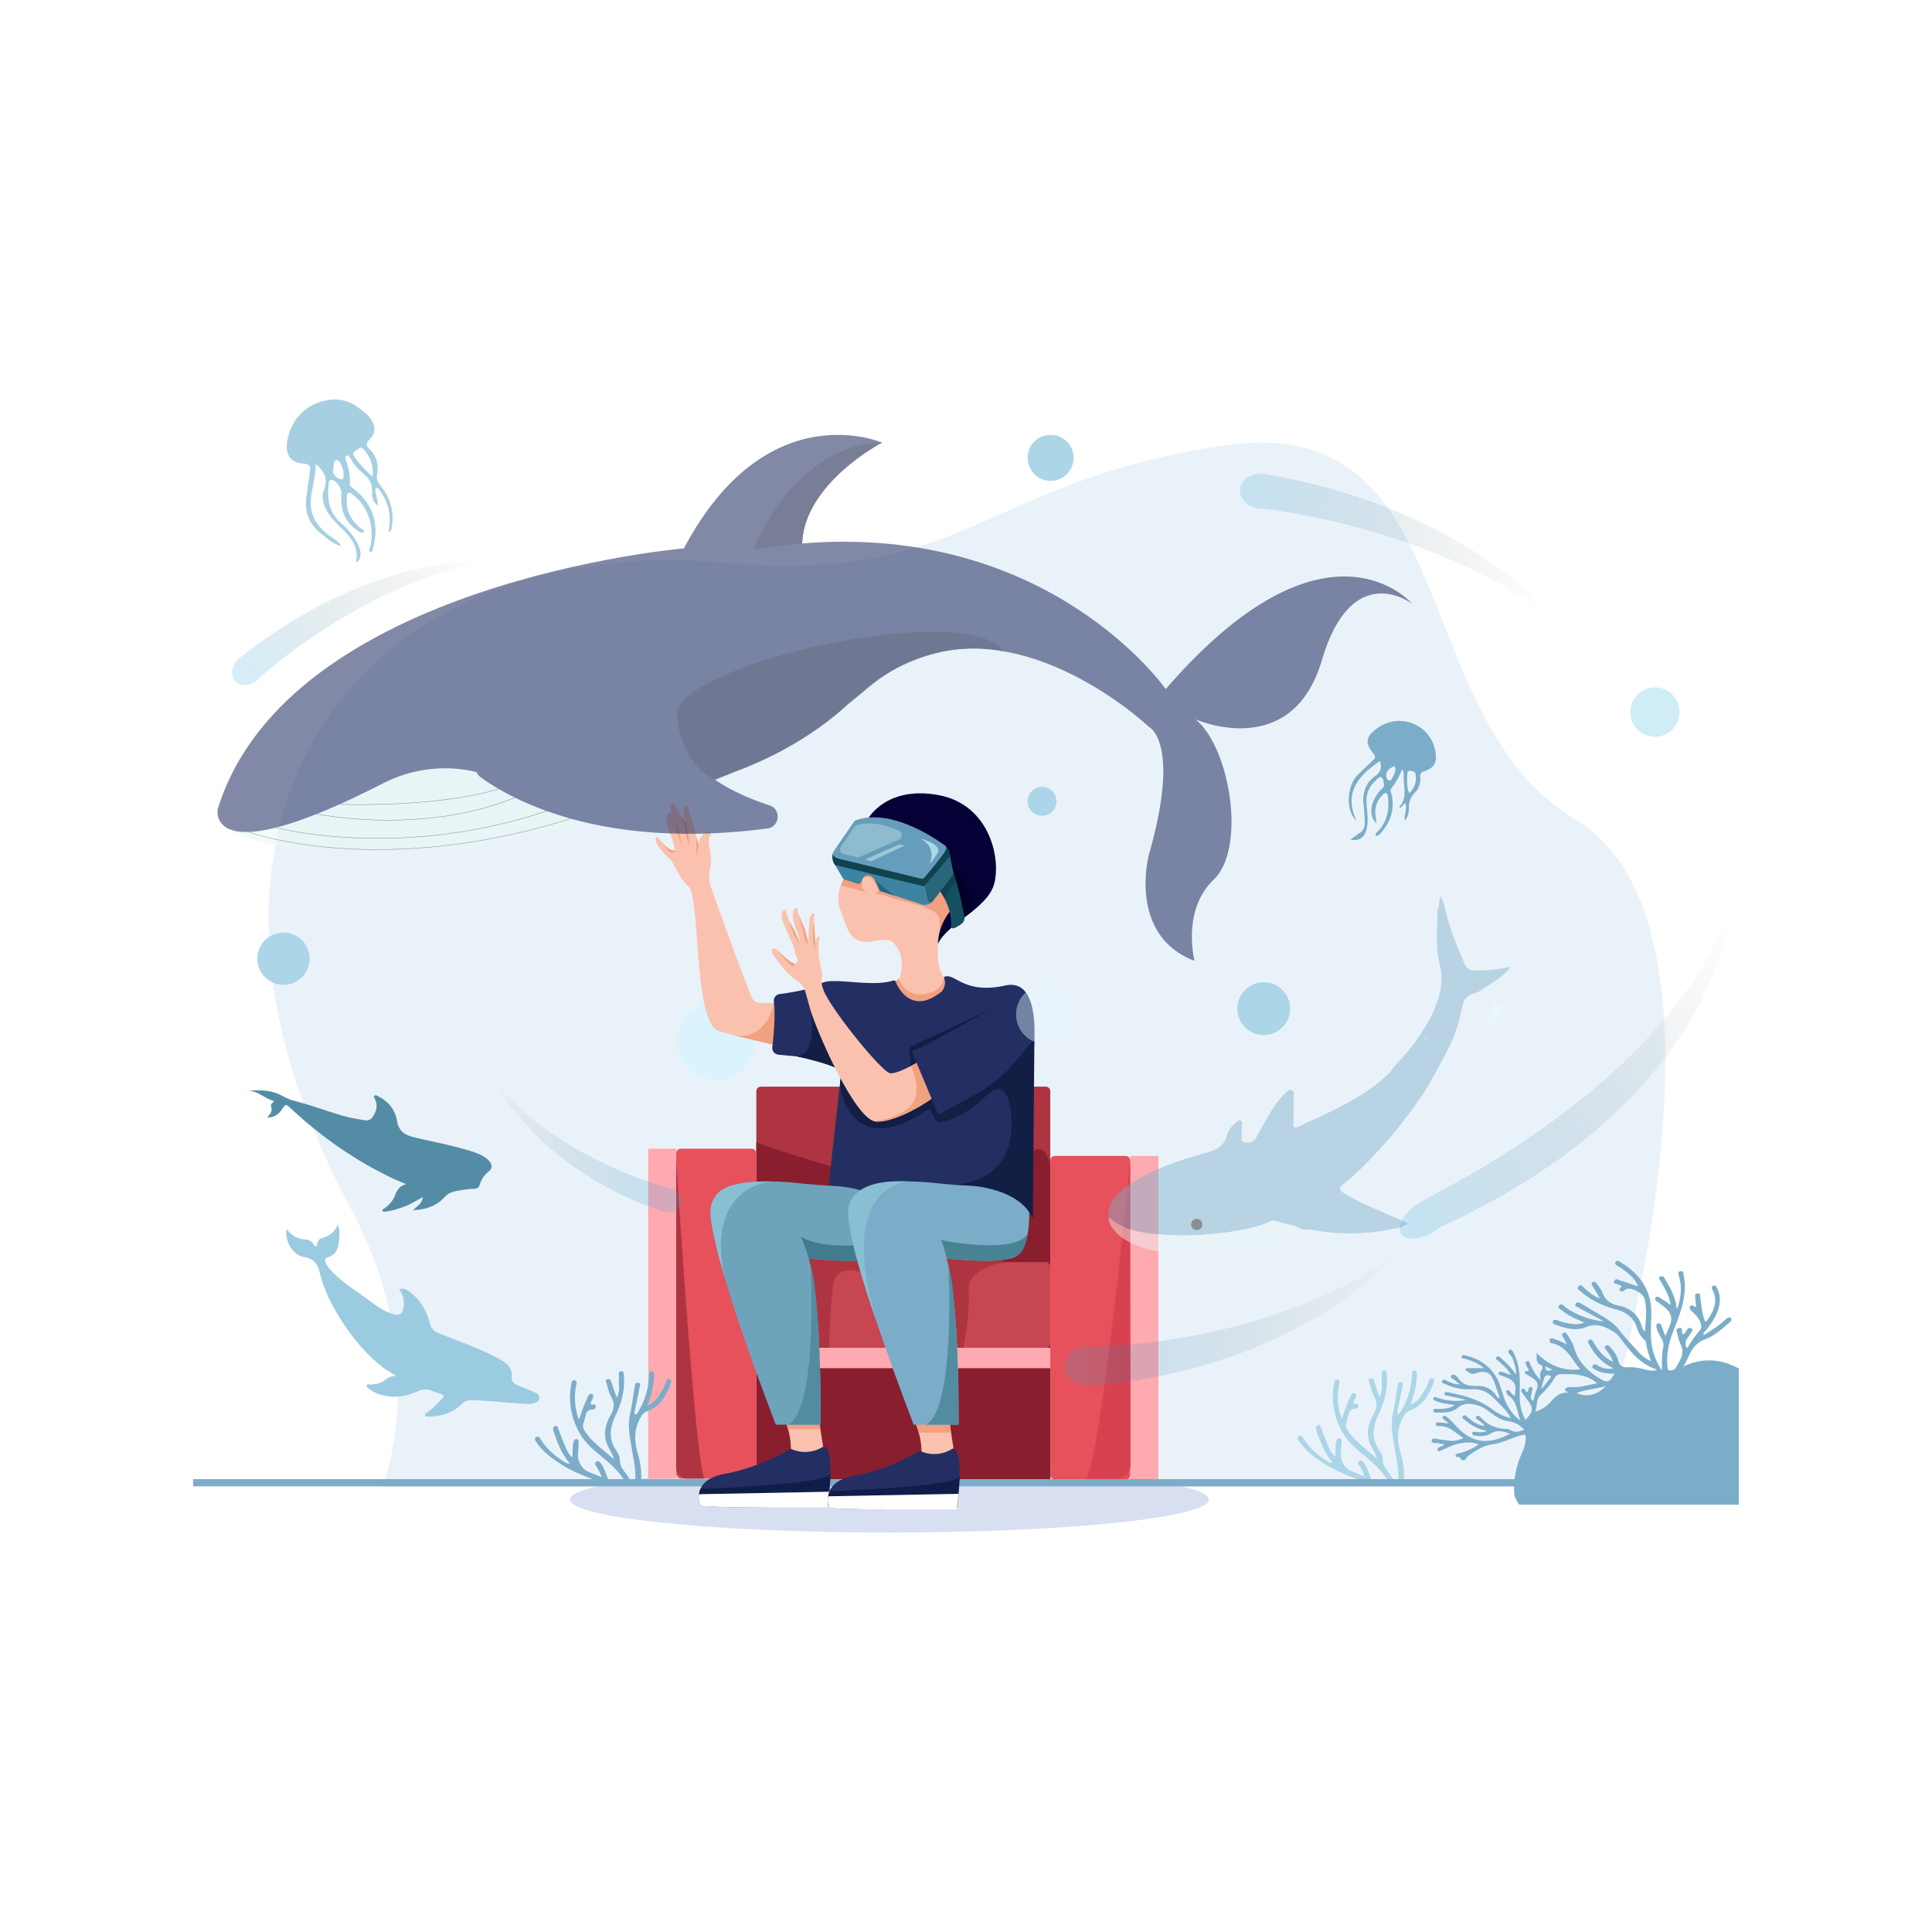 <svg xmlns="http://www.w3.org/2000/svg" xmlns:xlink="http://www.w3.org/1999/xlink" viewBox="0 0 5000 5000"><defs><style>.cls-1{fill:#fff;}.cls-2{fill:#eaf2f9;}.cls-3{fill:#dbf3fc;}.cls-4{fill:#c6d2eb;opacity:0.71;}.cls-5{fill:#ad3440;}.cls-6{fill:#891f2e;}.cls-7{fill:#fac2ae;}.cls-8{fill:#f1a080;}.cls-9{fill:#e8f7f7;}.cls-10{fill:#050035;}.cls-11{fill:#020026;}.cls-12{fill:#3d84a3;}.cls-13{fill:#669dbc;}.cls-14{fill:#155060;}.cls-15{fill:#0e434f;}.cls-16{fill:#28667c;}.cls-17{fill:#232f63;}.cls-18{fill:#131e44;}.cls-19{fill:#9bcbe0;}.cls-20{fill:#558ca5;}.cls-21{fill:#a6cfe2;}.cls-22{fill:#7badc9;}.cls-23{fill:#e6515b;}.cls-24{fill:#c64652;}.cls-25{fill:#ffa9b1;}.cls-26{fill:#acd6e8;}.cls-27{fill:#6da4bc;}.cls-28{fill:#427b8e;}.cls-29{fill:#111d49;}.cls-30{fill:#478393;}.cls-31{fill:#88bfd3;}.cls-32{fill:#528ca0;}.cls-33{fill:#d84150;}.cls-34{fill:#8ebbce;}.cls-35{fill:#acd9e8;}.cls-36{fill:#9cc9d8;}.cls-37{fill:#25687f;}.cls-38{opacity:0.57;}.cls-39{fill:none;stroke:#303030;stroke-miterlimit:10;}.cls-40{fill:#111c44;}.cls-41{fill:url(#linear-gradient);}.cls-42{fill:url(#linear-gradient-2);}.cls-43{fill:url(#linear-gradient-3);}.cls-44{fill:url(#linear-gradient-4);}.cls-45{fill:url(#linear-gradient-5);}.cls-46{fill:#d0edf7;}.cls-47{fill:#e3f8ff;opacity:0.42;}.cls-48{opacity:0.45;}.cls-49{fill:#171717;}</style><linearGradient id="linear-gradient" x1="2755.95" y1="3416.16" x2="3614.81" y2="3416.16" gradientUnits="userSpaceOnUse"><stop offset="0" stop-color="#27aae1" stop-opacity="0.2"/><stop offset="1" stop-opacity="0"/></linearGradient><linearGradient id="linear-gradient-2" x1="2753.53" y1="6988.79" x2="3612.39" y2="6988.79" gradientTransform="matrix(0.99, 0.1, 0.09, -0.89, -194.75, 7307.45)" xlink:href="#linear-gradient"/><linearGradient id="linear-gradient-3" x1="4105.88" y1="10791.99" x2="4796.71" y2="10791.99" gradientTransform="matrix(0.74, -0.67, -0.6, -0.66, 4128.61, 11738.66)" xlink:href="#linear-gradient"/><linearGradient id="linear-gradient-4" x1="12483.92" y1="4342.96" x2="13021.29" y2="4342.96" gradientTransform="matrix(-0.97, -0.25, -0.25, 0.97, 14948.76, 1891.38)" xlink:href="#linear-gradient"/><linearGradient id="linear-gradient-5" x1="5479.49" y1="914.96" x2="6645.01" y2="914.96" gradientTransform="translate(-1520.08 5325.28) rotate(-32.87)" xlink:href="#linear-gradient"/></defs><title>Asset 1</title><g id="Layer_2" data-name="Layer 2"><g id="Layer_1-2" data-name="Layer 1"><rect class="cls-1" width="5000" height="5000"/><path class="cls-2" d="M991.11,3847.49H4116.83s459-1427.46-39.24-1726.57c-445.43-267.39-282.33-1059.64-909-968.08s-665,359.5-1295.33,303.58C936.2,1373.28,360.31,2109.59,907.44,3126.85,1045.65,3383.83,1056.53,3644.43,991.11,3847.49Z"/><circle class="cls-3" cx="1853.68" cy="2693.04" r="101.75"/><ellipse class="cls-4" cx="2301.92" cy="3880.89" rx="826.75" ry="85.2"/><path class="cls-5" d="M1969.33,2812.21h736.79a12,12,0,0,1,12,12V3828a0,0,0,0,1,0,0H1969.33a12,12,0,0,1-12-12V2824.21A12,12,0,0,1,1969.33,2812.21Z"/><path class="cls-6" d="M2718.12,3828V3018.63s-16.07-113.42-92.25,20.95-668.54-83.29-668.54-83.29v877.9Z"/><path class="cls-7" d="M2027.12,3667s29,48.37,16.58,120.24,87.07-40.08,87.07-40.08l-20-126.45Z"/><polygon class="cls-8" points="2032.47 3675.1 2039.64 3698.57 2123.07 3698.57 2120.06 3668.88 2032.47 3675.1"/><path class="cls-7" d="M2365.35,3676.23s29,48.37,16.58,120.23,87.07-40.08,87.07-40.08l-20-126.45Z"/><polygon class="cls-8" points="2370.7 3684.34 2377.87 3707.81 2461.3 3707.81 2458.29 3678.13 2370.7 3684.34"/><path class="cls-7" d="M2046.54,2595.16s-44.66.7-80.06.28a23,23,0,0,1-21.12-14.46c-11.59-28.8-41.78-106.46-102.47-277.41,0,0-13-24.53-4.63-57.86s-13-73.59.92-83.77c0,0,.93-17.13-16.66-4.63s-13.88,32-13.88,32l-13-51.89s-13.27-39.34-14.2-46.75-22.83-10.18-7.09,38c0,0-19.44-28.69-28.7-45.66s-15.12,11.72-5.86,28.38c0,0-8-19.13-15.43,2.47,0,0-.31,18.83,7.71,37.34s15.12,48.14,15.12,48.14-8.33,13.26-40.73-27.78c0,0-9-11.72-9.87,0s17.89,35.18,35.17,50,18.52,43.51,50,72.51,12,353.93,78.68,374.29,215.69,52.76,215.69,52.76Z"/><path class="cls-8" d="M2003.13,2595.55s-17.47,95.74-99.07,84.89l127.2,30.19Z"/><path class="cls-8" d="M1764.36,2190.48s-7.25-45.67-12.35-52.3-12.18-26.85-12.18-26.85Z"/><path class="cls-8" d="M1774.39,2128.61s10.95,42.59,8.63,58.17c0,0-11.26-36.72-11.1-45.21s-10-31.93-10-31.93Z"/><path class="cls-8" d="M1715.16,2181.86s24.2,42.1,32.07,17.42C1747.23,2199.28,1737.7,2208.72,1715.16,2181.86Z"/><path class="cls-8" d="M1808.39,2188.32s-6,21.52-6.47,32.86l1.21-53.93Z"/><path class="cls-9" d="M3889.89,2608.58c-10.68,19.12-23.61,36.2-42.86,47.6,2.32-11.8,3.88-23.81,7.1-35.35C3863.34,2587.87,3863.6,2588,3889.89,2608.58Z"/><path class="cls-7" d="M2188.12,2244.21v21.42s-30.4,46.3-13.82,87.76,22.8,96,85.69,82.22c0,0,38.69-8.75,49.75,2.19s33.17,35.82,20,89c0,0-9,25.56-62.88,22.8s170,78.08,170,78.08l41.46-71.86L2459,2542.72s-39.38-9-31.09-106.76c0,0-1.38-18.31,41.46-46.64s-2.76-208.69-2.76-208.69Z"/><path class="cls-8" d="M2397.32,2253.71l-173.61-43.19-41,64.76-6.57,15.29a163,163,0,0,0,27.85,7.84h0l42.45,11.87c-14.05-4.14-16.65-16.41-16.65-16.41h0a9.86,9.86,0,0,0,1.35-3.54c1-5.65-2.29-24.6,18.13-19.87,10.27,2.38,18.89,21.35,22.87,31.62,0,0,2.6,9-7,10l20.53,3.8h0c38.37,17.72,142.55,28.57,145.31,62.54,1.92,23.71.75,35.34-.43,40.77,5.69-16.7,27.05-76,42.41-73.42C2490.85,2348.84,2397.32,2253.71,2397.32,2253.71Z"/><path class="cls-8" d="M2430.58,2419.2c-.92,2.72-1.45,4.35-1.45,4.35S2429.86,2422.56,2430.58,2419.2Z"/><path class="cls-8" d="M2325.71,2533.05s22.38,65.12,96,30.4a55,55,0,0,0,21.77-31.61c5.18-21.25,24.53,47.68,24.53,47.68l-95.53,25.39s-72-32.13-72.56-35.76,17.66-29.25,17.66-29.25Z"/><path class="cls-10" d="M2246.46,2118.79s46.87-86,182.13-61.15S2591.67,2227.1,2572,2290.33s-120.2,99.12-144.57,152.44c0,0-2.09-45.16,35.22-89.73s-87.06-185.53-87.06-185.53Z"/><path class="cls-11" d="M2461.93,2231.31s47.12,65.59,55.61,126.31l-39.2,28.24-44.91-144.42Z"/><path class="cls-12" d="M2384.24,2274.09l-217.53-52.89a8,8,0,0,0-8.81,11.87l23.28,39.59a8,8,0,0,0,4.43,3.56c5.29,1.71,17.47,5.66,33.52,10.84a8,8,0,0,0,10.39-6.17c1.3-6.94,5.33-13.95,15.95-15.43,14.55-2,24.66,20.43,29.93,36.29a8,8,0,0,0,5.15,5.13c40.81,13.13,84,26.95,106.87,34.06a10.2,10.2,0,0,0,13-11.87c-3.38-15.92-8.23-38.88-10.22-48.76A8,8,0,0,0,2384.24,2274.09Z"/><path class="cls-13" d="M2210,2126.74l-53,77.3a10.61,10.61,0,0,0,6.25,16.31l219.5,53.37a10.6,10.6,0,0,0,10.71-3.58l54.42-66.45a10.6,10.6,0,0,0-1.94-15.29c-31.86-23.21-142.73-96.68-230.78-65.65A10.53,10.53,0,0,0,2210,2126.74Z"/><path class="cls-14" d="M2424.44,2294s38.89,45.42,37.07,100.79c0,0-5.07,19.52,27.12-3.91a18,18,0,0,0,7.1-17.85c-6-31.78-23.26-128.58-45.47-130.86C2423.31,2239.37,2424.44,2294,2424.44,2294Z"/><path class="cls-15" d="M2473.61,2278.43s-29,47-29.05,46.93-18.39-31.06-18.39-31.06l40.17-40.47Z"/><path class="cls-16" d="M2413.75,2333l52.21-68.22a7.36,7.36,0,0,0,1.38-5.89l-9.48-48.41a7.37,7.37,0,0,0-12.93-3.25l-53.49,65.31a7.34,7.34,0,0,0-1.51,6.18l10.76,51.31A7.37,7.37,0,0,0,2413.75,2333Z"/><path class="cls-17" d="M2317.55,2539.9s35,96.11,120.71,24.93c0,0,12.45-16,5.19-33,0,0-2.94-7.09,12.43-4.84,22.43,3.28,51.83,44.22,145.63,23.49s74.46,151.85,73.77,167.05-2.25,434.65-2.25,434.65-38.28-85.69-175.56-83.62-209.84,38.7-354.26,11.06l34.55-308.88-5.84-2.95a338.48,338.48,0,0,0-122.25-35c-13.08-1.18-25.81-2.38-35.56-3.38a17.21,17.21,0,0,1-15.35-19c3.22-28.59,8.65-86.51,3.91-118.23a17.12,17.12,0,0,1,14.68-19.39c30.82-4.24,89-13.75,107.63-27.24,25.83-18.65,129.67,10.54,185.54-7.68C2310.52,2537.8,2316.82,2536.5,2317.55,2539.9Z"/><path class="cls-18" d="M2097,2611.82s23.52,108.4-32.51,122.61c0,0,82.87,17,113.28,36.32"/><path class="cls-18" d="M2097,2611.82s23.52,108.4-32.51,122.61c0,0,82.87,17,113.28,36.32"/><path class="cls-18" d="M2370.34,2733.25l196.45-122.81-207.12,96.92a11.58,11.58,0,0,0-6.38,13.08l2.87,12.51c1.81,7.88-1.85,39.31-8.42,44-51.13,36.62-76.36-4.77-158.56-121.59l-14.24,140.54-1.26,11.23s21.14,195.78,215.65,72.43c0,0,16.14-11.84,19.42-4.78.73,1.58,1.32,3.2,2.17,4.72,2.84,5.06,8.48,15,11.2,19a13.17,13.17,0,0,0,12.26,5.44c11.2-1.16,41.73-11.24,67.11-27.47,63.23-40.42,122.31-118.16,122.31-118.16Z"/><path class="cls-19" d="M1025.94,3561.44c-11.61-1.45-21,3.13-29.23,9.9-11.52,9.44-25,11.32-39.08,11.59-3.12.06-7.72-1.56-8.77,2.75-.87,3.55,2.88,5.93,5.48,8A88.92,88.92,0,0,0,981,3608.15c34.14,11.39,67.37,7.12,99.35-7.23,13.41-6,25.56-6.89,38.7-.87,5.11,2.33,10.63,3.76,16,5.61,16.84,5.85,16.87,5.88,4.69,18.54-10.7,11.12-21.34,22.31-34.1,31.22-2.57,1.8-7.1,3.06-5.55,7.33,1.36,3.76,5.92,3.19,9,3.18,32.75-.08,62.44-9.09,86.23-32.49,6.4-6.3,12.54-9.31,21.55-9.43,34.62-.46,68.86,4.12,103.27,6.41,16.8,1.12,33.65,3,50.56,2.9a30.66,30.66,0,0,0,11-2c6.82-2.61,13.71-4.69,14-13.89s-7-11.77-13.34-14.57c-14.43-6.43-29.09-12.36-43.72-18.33-9.38-3.82-15.26-10.57-14.3-20.71,2-21.34-9.91-33.73-26.35-43.42-26.34-15.52-54.52-27.23-82.74-38.74-26.4-10.76-53.12-20.73-79.71-31-12.45-4.81-20-13.14-23.43-26.58-8.71-34.22-26.24-62.94-55.73-83.55-7.19-5-11.71-6.36-23.27-4.53,7.23,11.9,12.61,23.91,12.09,38.05-1,27.73-10.55,34.33-36.39,24.08-16.95-6.72-32.16-16.63-46.53-27.53-32-24.32-66.82-45.1-96.15-73-9-8.54-17.45-17.64-23-29-3.18-6.46-2.76-12.13,4.77-14.55,23.59-7.6,28.93-26.41,29.86-47.89.5-11.44,2.26-23.1-3.67-36.15-8.49,19.82-23.11,29.74-41.93,34.52-7,1.77-9.39,8.16-11.25,14.46-.72,2.42-.38,5.66-3.82,6.12-2.7.36-3.84-2.05-4.93-4-5.63-9.79-14-13.15-25.26-13.78-14.62-.83-27.44-7.5-37.89-18-2.29-2.31-4.13-5.07-7-8.69-5.77,31.31,15.45,67.22,44.4,72.4,24.58,4.41,35.12,15.85,41.08,40.35,10.83,44.5,31.34,85.53,56.35,124.27,28.71,44.46,61.69,84.91,103.19,118.08C998.94,3545.43,1012.54,3552.65,1025.94,3561.44Z"/><path class="cls-20" d="M690.91,2891.55c9.14-8,14.85-16.31,10.56-28.75-1.91-5.56,5-8.6,7.9-13.4-23.63-5.66-41-25.9-66.72-26.37,29.52-2.49,58.64-2.32,85.18,11.69,10.73,5.66,21.12,11,32.94,14,42.37,10.63,83.22,26.28,125.12,38.48,18.82,5.49,38.09,8.83,57.43,11.95,9.79,1.58,16.59-1.26,21.89-9.64,9.23-14.57,13.13-29.43,4.87-45.8-1.25-2.47-4-5.52-1-8.13,2.62-2.26,5.87-.32,8.45,1,26.64,13.29,45,34,49.74,63.55,4,25.24,18.83,36.73,41.62,42.4,44.55,11.07,89.86,19,134,31.84,16.25,4.74,32.54,9.43,47.42,17.85,6.61,3.75,12.73,8.16,17.16,14.42,7.28,10.28,6.26,18.09-3.35,25.74a66.33,66.33,0,0,0-22.5,33.11c-2.29,7.42-6,10.56-14.29,11a320.51,320.51,0,0,0-48.1,6.27c-10.9,2.3-20.41,6.14-28.24,14.91-21.59,24.21-50.1,33-82.15,34.26,9.7-9.76,22.88-16.62,25.68-33.7-17,8.46-31.41,18.58-47.92,24.51-15.64,5.62-31.33,10.79-47.91,12.6-3.17.34-7.67,1.63-8.83-2.46-.93-3.31,3.46-4.43,5.77-6.07,12.6-9,22.12-20.44,27.44-34.87,5-13.62,12.61-23.76,28.53-27.22-12.42-5.28-25-10.12-37.22-15.92a998,998,0,0,1-162.78-98.05,1110.51,1110.51,0,0,1-99.75-82.92c-11.78-11-13.29-10.49-21.92,2.79C720.15,2885.69,707.24,2892.88,690.91,2891.55Z"/><path class="cls-21" d="M921.74,1452c6.18-32.62-9.49-56-31-78.1-17.08-17.54-36.31-33.51-47.34-56.44-7.69-16-11.42-33.32-5.17-49,11.17-28.11,2.7-48.3-21.36-67.63.92,34.06-11.35,64.7-12.76,96.57-1.76,39.45,19.66,68.11,50.55,90.6,9.27,6.75,20.4,11.62,28.16,25.27-23.36-6-37.12-21.14-52.84-33.26-33.23-25.61-42.28-59.8-36.45-99.57,3.05-20.83,6.2-41.65,9-62.51,1.56-11.53-2.25-17.22-15.48-18-44.38-2.65-50.05-34-41.63-68.15,12.24-49.66,45.11-82.35,92.45-94.2,28-7,60.8-4.87,86.86,15.44,12.28,9.57,25.7,18,34.85,31.15,13.35,19.23,13.16,37.28-3.38,53.36-9.45,9.19-8.93,16.48-.64,24.24,20,18.75,25.16,42,20.24,67.69-2.23,11.69,2.74,19.46,9.26,27.71,23.86,30.19,35,64.19,29.45,102.81-.87,6.06-.12,13.34-9.06,17.94,5.32-30.1,4.6-58.57-8.42-85.38-4.17-8.6-9.74-16.55-14.94-24.62-1.84-2.86-4-6.8-8.44-4.33-3,1.67-2.66,5.2-2.08,8.14,2.3,11.57,4.77,23.11,7.71,37.22-14.07-9.21-17.48-21.81-16.42-33.73,2-22.39-6.87-37.55-23.9-50.83-13.24-10.31-23.87-23.61-32.4-38.4-1.86-3.22-4.31-8.61-9.3-6.84-5.33,1.89-3.36,7-2.15,11,6.25,20.1,12.32,40.13,10.31,61.69-.66,7.09,6.16,9.73,10.74,13.42,49.3,39.79,66.34,92.66,49.14,153.09-1.13,4,0,11.86-7.38,9.31-5.55-1.9-.89-7.22,0-10.87,12.88-50.13-4.87-106.42-43.14-135-3.88-2.89-7.82-9.36-13.71-5.87-4.44,2.62-2.82,8.77-3.28,13.45-3.06,31.56,9.88,56.09,33.42,76,4,3.34,10,4.73,11.32,12.23-8,3.34-13.3-2-18.7-5.71-34.37-23.28-43.62-57.21-40.15-96.29,1-11.68-14.27-32.84-25.09-33.77-7.06-.61-7.28,5-7.82,9.67-4.53,39.3-.08,75.06,32.86,103.27,19.11,16.37,35.27,36.26,45.34,60.14,6,14.28,6.6,27.83-4.25,40.25Zm42.64-218.35c2.69-28.77-5.74-49.88-21.76-69.42-9.2-11.22-14.27-2-20.85,1.31-8,4-9.75,9.58-4.2,17.34C930.44,1200.89,945.28,1217,964.38,1233.67Zm-75.19-7.42c0-15.81-11.79-38.72-18.43-35.79-11.39,5-5,18-9,26.77-.84,1.82-.14,4.87.82,6.9,4.34,9.22,12.62,15.93,21.71,16.32C891.8,1240.79,887.63,1230.84,889.19,1226.25Z"/><path class="cls-22" d="M3621.18,2088.24c19.91-21.27,12.89-47,11.54-71.62-.46-8.29,2.07-17-3.87-26a204.5,204.5,0,0,1-28.71,50.61c-3.66,4.72.57,10.84,1.69,16.22,7.37,35.48-2,66.63-24.63,94.13-4.13,5-7.95,11.36-16.7,11.65-2-7,3.82-10,7.14-13.53,22.61-24.28,27.77-53.48,24.57-85.11-.44-4.3-.52-10-4.62-11.63-5.62-2.18-8.59,3.9-11.83,7.25-12.9,13.34-18.09,29.51-16.19,47.94.75,7.29,1.71,14.57,2.69,22.76-14.69-13.07-17.34-36.83-7-59.49,4.65-10.23,10.51-19.85,18.77-27.69,4.13-3.92,8.74-7.72,7.51-14.11-1.17-6-1.43-14.34-5.35-17.22-5.8-4.27-11,3.44-15.23,7.16-16.84,14.67-25.17,32.72-24.49,56,.71,24.69,6.88,49.57-1,74.26-6.13,19.3-19.2,27.39-41,23,9.37-6.55,17.58-12.43,25.94-18.11,10.08-6.84,11.77-17.5,11.63-28.09-.21-14.91-1.48-29.86-3.13-44.7-3.38-30.32,5.27-55.78,30.43-73.8,14.38-10.3,17.33-22.56,11.71-38.43-54.95,37.64-95,81-60.06,155.15-29.29-26.93-26.07-90.3,3-119.52,13.16-13.22,26.94-25.82,40.37-38.78,5.17-5,5.81-9,.45-15.64-23.06-28.52-20.5-44.4,9.12-66,58.87-42.82,140.12-9.86,151.06,61.28,4.31,28-2.38,40.25-29,49.91-7.67,2.78-11.1,5.92-10.37,14.42,1.34,15.65-3.38,30.28-14.16,41.3-11.39,11.65-15.59,24.55-15.48,40.35.07,10.1-1.37,20.61-10.17,31.56-3.11-17.07,7.84-30.71.51-45.61l-12,12.69Zm26.08-35.21c14.31-15.06,18.85-30.35,16.62-48.11-1.08-8.54-7.12-9.08-13.29-10-8.81-1.25-8.58,5.39-8.63,10.81C3641.84,2021,3639.88,2036.56,3647.26,2053Zm-35.81-59.24c0-7.09-1.25-12.13-7.14-9.09-7,3.61-14.3,8.44-16.27,16.67-1.58,6.56-.47,15.31,5.58,18.08,7.67,3.52,9.22-6,12.06-10.64C3608.81,2003.74,3610.09,1997.52,3611.45,1993.79Z"/><rect class="cls-23" x="1750.02" y="2972.74" width="207.3" height="853.83" rx="12"/><rect class="cls-24" x="1957.33" y="3266.2" width="760.79" height="221.81" rx="12"/><path class="cls-5" d="M2598.58,3266.2s-96.74,15.2-91.91,73.94S2492.85,3488,2492.85,3488l-51.82-1.38-25-306.11Z"/><path class="cls-5" d="M2236.49,3295.91s-73.94-35.24-81.54,35.94-9.4,156.16-9.4,156.16l-41.73.69-18-255.67H2233Z"/><rect class="cls-25" x="1957.33" y="3488.01" width="760.79" height="52.86"/><rect class="cls-25" x="1677.47" y="2972.74" width="72.56" height="853.83"/><rect class="cls-23" x="2718.12" y="2991.5" width="207.3" height="837.52" rx="12" transform="translate(5643.54 6820.53) rotate(180)"/><rect class="cls-25" x="2925.42" y="2991.5" width="72.56" height="837.52" transform="translate(5923.4 6820.53) rotate(180)"/><path class="cls-26" d="M3616.82,3664.86l1.8-2.17-1.11-2.05a9,9,0,0,0-1.59,2.38C3615.77,3663.5,3616.49,3664.24,3616.82,3664.86Z"/><path class="cls-26" d="M3411,3688.62c-7.24,2.29-5.85,8.46-3.89,14.2,9.4,27.42,19.14,54.68,37.93,77.51,1.17,1.43,2.14,3,3.79,5.36-6.83.53-11.64-2.6-16-5.45-23.15-15.16-44.15-32.66-58.8-56.7-2.77-4.54-5.87-10.25-12.15-6.39-6.58,4-2.19,9.37.66,13.58,16,23.52,38.21,40.11,61.63,55.42,24.06,15.74,50.2,27.13,76.93,37.36,4.12,1.57,8.5,2.92,13.7,8.7l36.06-1.41c-2.49-1.47-2.83-4.76-3.85-7.28-5.2-12.87-8.59-26.55-17.31-37.81-3.06-3.95-6.17-8.5-11.94-4.89-6.34,4-2.14,8.5.18,12.58,4.82,8.48,10.38,16.57,12.65,26.27.23.5.45,1,.67,1.5l-1.28-.83c-11.83-4.79-23.78-9.33-35.46-14.45-13.53-5.93-25.35-26.33-24.51-41.43.58-10.5,1.29-21,1.81-31.48.22-4.47,1.06-9.91-5.36-10.52-5.73-.55-7.34,4.07-8.38,8.77-2.67,12.07-1,24.52-2.64,38.31-9.61-7.32-13.22-17-17.24-25.78-6.85-15-12.29-30.73-18.46-46.08C3418.06,3693.51,3418.06,3686.38,3411,3688.62Z"/><path class="cls-26" d="M3629.5,3588.41c.74-4,3.7-10.81-4.19-11.72-7.53-.86-7.52,5.41-8.39,10.7-3.85,23.36-7,46.9-12.06,70-7,31.62-.09,62.22,4.91,92.93,4,24.88,10,49.48,8.71,74.93-.05,1-.07,1.93-.1,2.91l15-.58c2-24.29-2.76-47.91-9.43-71.38-9.27-32.62-8.33-63.83,10.34-93.41,3.84-6.08,8.07-9.93,14.91-12.5,34.15-12.84,49.87-41.53,61.53-73.4,1.4-3.83.88-7.81-3.62-9.37-5.18-1.8-7.68,1.48-9,5.89-4.85,15.69-13.43,29.35-23,42.5-6.06,8.31-14,14-25.27,19.32,9.44-23.75,15.34-46.09,16.76-69.43a96,96,0,0,0,.55-10.14c-.21-4.35-1.71-8.58-6.82-8.67-5.7-.11-5.94,4.39-6.09,8.81-1.18,34.14-10.21,66-28.18,95.17-1.86,3-3.1,8.48-7.29,7.11-4.55-1.48-2-6.54-1.31-10C3621.41,3628.2,3625.83,3608.38,3629.5,3588.41Zm-12,72.23,1.11,2.05-1.8,2.17c-.33-.62-1.05-1.36-.9-1.84A9,9,0,0,1,3617.51,3660.64Z"/><path class="cls-26" d="M3592.72,3809.67c-7.47-10-14.46-19.48-14.4-33,0-8.7-4.05-17.16-8.92-24.13-21.82-31.24-16.25-62-1-93.71,15.08-31.23,23.05-64.27,20.69-99.3-.13-1.88-.2-3.76-.39-5.63-.41-4.19-2-7.38-6.92-7s-6.53,3.75-6,7.89c1.29,10.37-1.15,20.62.57,31.25,1.39,8.56-2.4,18-4.28,29.36-8.17-13.24-10.48-26.1-14.81-38.15-.76-2.11-1.37-4.28-2.23-6.35-2-4.7-5.87-4.16-9.55-3-4.41,1.38-3.51,4.06-2.3,7.9,4.19,13.24,6.88,27.21,13.69,39.25,9.58,16.95,5.68,31.64-3.18,47.06-10.54,18.35-16.06,38.06-12.47,59.57,2,12.17,8.29,22.52,13.87,33.16,2.94,5.6,6.39,11,7.72,19.74-26.7-24.39-55.57-43.56-75.08-72.74-4.05-6.06-5.86-11.91-3.78-19,2.44-8.28,4.78-16.61,6.79-25,1.75-7.35,6.77-10.5,13.57-11.61,5.54-.9,12.39-.51,11.57-8.85-.86-8.73-8.87-2.4-12.94-5.48-.32-5.74,3.54-10.3,5.42-15.45,1.56-4.27,2.91-8.36-2.34-10.42-4.65-1.82-7.68.84-9.71,5.18a418.3,418.3,0,0,0-21.27,54.66,58,58,0,0,1-2.68,5.69,161.06,161.06,0,0,1-7.24-86.38c.34-1.85.81-3.68,1.13-5.53.82-4.65-.32-8.65-5.38-9.55-5.46-1-6.71,3-7.63,7.52-7.45,36.47-4,71.82,9.93,106.32A168.55,168.55,0,0,0,3504,3744c16,15,34,28.19,50.27,43.22,13.37,12.37,25.47,25.82,35.55,42l15.83-.62C3601.46,3822.15,3597.28,3815.76,3592.72,3809.67Z"/><path class="cls-22" d="M1642.56,3666.84l1.8-2.17-1.11-2.05a9.17,9.17,0,0,0-1.59,2.38C1641.51,3665.48,1642.23,3666.22,1642.56,3666.84Z"/><path class="cls-22" d="M1436.72,3690.61c-7.24,2.28-5.85,8.46-3.88,14.19,9.4,27.43,19.14,54.68,37.92,77.52,1.17,1.42,2.14,3,3.79,5.35-6.82.54-11.64-2.59-16-5.44-23.14-15.17-44.15-32.66-58.8-56.71-2.76-4.54-5.87-10.24-12.14-6.39-6.59,4-2.2,9.38.66,13.58,16,23.53,38.2,40.12,61.62,55.43,24.06,15.73,50.2,27.13,76.93,37.35,4.12,1.58,8.51,2.93,13.7,8.7l36.06-1.41c-2.49-1.47-2.83-4.75-3.85-7.28-5.2-12.87-8.59-26.55-17.31-37.81-3.06-4-6.17-8.49-11.94-4.88-6.34,4-2.14,8.49.18,12.58,4.82,8.47,10.38,16.57,12.65,26.26l.68,1.5-1.29-.82c-11.83-4.8-23.77-9.33-35.46-14.45-13.53-5.93-25.35-26.33-24.51-41.44.58-10.49,1.29-21,1.81-31.48.23-4.47,1.06-9.91-5.36-10.52-5.72-.54-7.34,4.08-8.38,8.78-2.67,12.07-1,24.51-2.64,38.31-9.6-7.32-13.21-17-17.24-25.79-6.85-15-12.28-30.72-18.46-46.08C1443.8,3695.5,1443.8,3688.37,1436.72,3690.61Z"/><path class="cls-22" d="M1655.24,3590.4c.74-4,3.7-10.82-4.19-11.72-7.53-.87-7.52,5.4-8.39,10.69-3.85,23.37-7,46.91-12.06,70-7,31.61-.09,62.21,4.91,92.93,4,24.87,10,49.47,8.71,74.93,0,1-.07,1.93-.09,2.91l15-.59c2-24.29-2.75-47.9-9.42-71.37-9.27-32.62-8.34-63.84,10.33-93.42,3.84-6.08,8.07-9.93,14.91-12.5,34.15-12.84,49.88-41.53,61.53-73.4,1.4-3.83.88-7.81-3.62-9.37-5.18-1.79-7.68,1.49-9,5.9-4.85,15.69-13.43,29.35-23,42.49-6.06,8.32-14,14-25.27,19.32,9.44-23.75,15.34-46.09,16.76-69.42a93.43,93.43,0,0,0,.55-10.15c-.21-4.35-1.71-8.57-6.82-8.67-5.7-.11-5.94,4.39-6.09,8.81-1.18,34.15-10.21,66-28.18,95.17-1.85,3-3.1,8.48-7.29,7.12-4.55-1.49-2-6.55-1.31-10C1647.15,3630.18,1651.57,3610.36,1655.24,3590.4Zm-12,72.22,1.11,2.05-1.8,2.17c-.33-.62-1-1.36-.9-1.84A9.17,9.17,0,0,1,1643.25,3662.62Z"/><path class="cls-22" d="M1618.46,3811.65c-7.47-10-14.46-19.48-14.4-33,0-8.7-4-17.17-8.91-24.14-21.83-31.23-16.26-62-1-93.71,15.08-31.23,23-64.27,20.69-99.29-.13-1.88-.2-3.76-.39-5.64-.41-4.18-2-7.37-6.92-7s-6.53,3.75-6,7.89c1.29,10.37-1.15,20.63.57,31.26,1.39,8.55-2.4,17.95-4.28,29.35-8.17-13.24-10.48-26.1-14.81-38.15-.76-2.11-1.36-4.28-2.23-6.34-2-4.7-5.87-4.17-9.55-3-4.41,1.39-3.51,4.07-2.3,7.91,4.19,13.23,6.88,27.2,13.69,39.24,9.59,16.95,5.69,31.64-3.18,47.07-10.54,18.34-16.06,38.06-12.46,59.56,2,12.17,8.28,22.52,13.86,33.16,2.94,5.6,6.39,11,7.72,19.74-26.7-24.39-55.57-43.56-75.08-72.74-4-6.06-5.86-11.91-3.78-19,2.44-8.29,4.79-16.62,6.79-25,1.75-7.34,6.77-10.49,13.57-11.61,5.54-.9,12.39-.5,11.57-8.84-.85-8.73-8.87-2.4-12.93-5.49-.33-5.74,3.53-10.29,5.41-15.45,1.56-4.27,2.91-8.36-2.34-10.41-4.65-1.83-7.68.84-9.71,5.18a417.61,417.61,0,0,0-21.27,54.65,57.81,57.81,0,0,1-2.68,5.7,161.09,161.09,0,0,1-7.24-86.39c.34-1.85.81-3.67,1.13-5.53.83-4.65-.32-8.64-5.38-9.55-5.46-1-6.71,3-7.63,7.53-7.45,36.46-4,71.82,9.93,106.31a168.8,168.8,0,0,0,40.81,60.08c16,15,34,28.18,50.27,43.21,13.37,12.38,25.48,25.83,35.55,42l15.83-.62C1627.21,3824.13,1623,3817.74,1618.46,3811.65Z"/><rect class="cls-22" x="500" y="3827.98" width="4000" height="18.67"/><path class="cls-22" d="M3948.23,3726.88a92,92,0,0,1-8.08,30.39c-16.52,35.9-24.23,73.23-20.81,112.19.41,4.78,5,13.63,12,24.5H4500V3541.7c-46.42-25.28-93.78-28.54-143.65-5.35,16.75-24.52,19.62-56.46,55.35-69.75,24.75-9.21,44.17-26.51,63.3-43.27,3.83-3.35,9.38-7.68,3.25-12.46-5-3.91-9.06.74-12.49,3.94-16.61,15.54-36.17,27.65-56.76,40.76-1.89-7.33,3.93-10,6.67-13.51,19.14-24.87,36.56-50.21,35.17-82.25a60.9,60.9,0,0,0-7-26c-1.82-3.49-3.57-8.39-9.28-6.5-6.5,2.14-4.84,6.81-2.57,11.24,15.26,29.75,2.87,55.32-15.14,80-.53.73-1.73,1.07-3.57,2.16-8.68-19.94-10-40.79-12.78-61.4-.65-4.88,1.92-12.84-7.78-11.92-7.85.75-5.41,7.74-5.25,12.3.26,7.42,1.49,14.82,2.34,22.5-5.92,1-10.57-8.78-15.76-1.37-3.79,5.41,1.49,9.58,5,13.07,10.49,10.36,21,20.45,23.32,35.28.74,4.71,1,8.7-2.29,12.66a339.26,339.26,0,0,0-33.82,47.49c-6.53-10-4.9-17.9.66-25.83,3.85-5.49,7.44-11.12,11-16.77,2-3.12,3.84-6.8-.69-9.16-3.71-1.93-7.58-1-10.13,2.49-3.27,4.46-6.48,8.95-9.73,13.44-1.58-1-2.71-1.34-3.17-2-3.25-5,1.91-16.62-8.56-14.82-11.51,2-5.09,12.17-3.68,18.75,1.77,8.29,4,16.72,7.77,24.42,11.28,23.07-2.19,41.36-13.15,60.26-3.35,5.77-10.19,6.68-15.83,6.35-6.68-.4-4.91-6.89-5.31-10.86-3-29.87,2.69-58.82,13.63-86.84,15.84-40.55,32.65-80.83,31.18-124.81a174.88,174.88,0,0,0-2.91-23.74c-.81-4.68-1-11.71-8.71-10.29s-4.92,7.63-3.5,12.44c7.92,26.86,5.4,53.46-2.59,79.9-.27.9-1.17,1.63-3.41,4.62-2.35-28.4-15.07-51.63-28.83-74.47-2.73-4.54-4.92-12.23-12.59-9-9,3.79-1.29,9.45,1,13.7,10.07,18.7,21.83,36.8,25,60.18-10.64-7.19-19.34-13.15-28.15-19-3.87-2.57-8.22-4-11.49.47-2.77,3.82.5,6.58,3.46,8.88,6.72,5.21,13.65,10.22,20.38,15.42,16.45,12.69,21.18,28.92,13.76,47-3.36,8.18-6.81,16.32-11.72,28.05-4.21-11.17-7.12-19-10.17-26.86-1.28-3.29-2.56-7.26-7.65-6.33-5.7,1-5.88,5.42-5.26,9.53,1.54,10.09,6.84,18.94,12.06,27.73,5.08,8.56,7.86,16.83,5,27-2.56,9.06-2.31,18.82-2.74,28.29-.41,8.92-.09,17.86-.09,29.34-15.66-23.7-24.5-47.54-27.37-73.15-2.9-25.93.07-51.93-.18-77.9-.51-54.57-27-96.6-76.62-127.17-4.38-2.7-10.3-9.5-15.47-2.75-4.91,6.4,3.35,9.3,8.06,12.31,28.84,18.47,43.05,32.7,49.64,51.05-16-5.36-30.71-10.62-45.71-15.16-5-1.53-12.18-7-15.72.88-3.76,8.43,6.13,7.43,10.77,9.78a52.82,52.82,0,0,0,7.33,2.54c2.91,5.32-9.61,7.21-3.16,12.88,6.67,5.85,9.85-.49,14.7-3.22,13-7.33,45.18,9.54,48.94,25.44,6.45,27.27,2.81,54.62.94,83.81-6-4.66-7.19-10-8.58-14.66-8.41-28.27-28.71-46.26-59.78-52.61-21.63-4.42-34.52-14.55-41.45-33.24-3.23-8.73-10.1-16.41-15.64-24.38-2.16-3.11-5.85-5.51-9.81-3.21s-3.11,6.14-1.11,9.45c6.06,10.05,12.25,20.05,20.14,33-18.36-6.42-28.85-16.94-40.26-26.4-4.3-3.57-8.46-12.37-15.58-5-6.16,6.41,2.09,9.89,6.81,14,25.63,22.6,56.62,36.81,90.47,45.76,27.36,7.24,45.59,21.49,53.48,46.41,3.83,12.1,9.72,23.4,19.89,32.45a12.19,12.19,0,0,1,4.28,7.85c2,15.37,6.72,30.21,12.74,47.1-15.39-6.58-25.49-15.87-34.61-26-16.39-18.25-33.61-36-48.28-55.36-16.7-22-42-33.54-65-48-10.46-6.57-21.27-12.7-31.95-19-4.65-2.74-10.15-6.67-14.57-1.14-5.16,6.45,2.78,8.62,6.88,10.92,18.37,10.26,37.05,20.08,55.57,30.11,2.27,1.23,4.33,2.76,9.21,5.92-39-4.88-70.71-17.14-98.93-37.15-4.61-3.27-9.91-11.73-16.12-4.31-5.57,6.66,4.24,10.17,8.66,13.76,16,13.08,35.66,21.22,56.52,30.21-18.73,8.3-35.28,3.14-51.71,0-6.45-1.22-12.59-3.82-18.83-5.87-4.57-1.5-9.13-2.17-11,3-1.43,4.05,1.82,6.53,5.63,8,26.09,9.84,53.64,17.79,80.49,6.74,28.1-11.57,49.07-.8,70.63,11.6a58.21,58.21,0,0,1,16.31,14.8c25.31,32.65,47.68,67.76,96.86,83.64-10.71,4-16.49,2.87-21.89,1.61-18.24-4.25-36.16-8.9-55.58-7.64-10.85.7-19.58-3.57-22.5-15.46-3.24-13.19-11-25-20.41-35.68-3.2-3.61-6.8-8-12.23-4.71-5.92,3.55-1.79,7.83,1.05,11.53,6.53,8.52,13.52,16.83,16.93,29.82-21.08-9.73-32.84-24.16-43.41-39.63-2.61-3.82-4.66-7.95-7.12-11.86-2.22-3.52-4.7-7.62-10.16-5-5.08,2.48-3.75,6.42-1.58,10.37,13,23.66,29.47,44.6,55.1,58.61,2.34,1.28,4.72,2.49,9.3,4.9-16,2.25-28.7,0-40.45-7-4.67-2.79-10-6.61-13.84.14-3.18,5.52,2.86,7.91,6.77,10.23,14.86,8.84,31.75,10.66,49.44,10.05-13,23.61-17.81,25.57-40.75,11.06-30.55-19.31-54-44-63.39-77.68-3.43-12.24-10.66-23-17.54-33.8-2.23-3.5-5-7.57-10.28-5-4.94,2.42-3.9,6.56-1.54,10.42a129.76,129.76,0,0,1,10.26,19.36,189.75,189.75,0,0,0-33.5-14.35c-3.58-1.12-8.09-2.77-10.16,1.53a6.77,6.77,0,0,0,4.87,9.79c40.48,8.61,51,42.79,73.81,67.68-47.87,5.21-83.71-12.32-113.86-43.09,3.48,11.71-4.4,25.62,12.59,32,3.82,1.43,4.31,8.89,1.68,12.52-5.4,7.43-5.44,15.18-2.94,27.11-13.61-13.71-19.56-26.78-26.33-39.46-2.12-4-1.76-12.29-9.29-9.8-7.25,2.39-.75,8.46-.45,13,.28,4.24,13.52,11.52-3.46,12.65-3.13.21-1.47,5.25,1.44,7.16,4,2.65,8.39,4.86,12.56,7.34,13.47,8,22.34,17.23,14.93,33.36-4.14,9-5.76,18.92-8.73,29.16-10.79-7-3.89-15.53-3.72-23.17.09-4.45,6.14-11-1.9-12.73-7.72-1.63-5.6,7-8.39,10.7-.58.78-1.06,1.64-1.76,2.74a22.34,22.34,0,0,1-3.55-3c-2.3-3-2.93-9-9.08-5.43-5.24,3.06-1.23,7.37.73,10.57,3.49,5.66,7.69,11,11.7,16.36,17.32,23.33,16.79,31-4.13,52.75-11.39-20.3-15.18-41.76-14.92-64,.37-31.95,2.21-64-9.44-95-3.43-9.11-9.6-25.9-15.78-22.68-11.67,6.1,4.41,15,7.1,23.15,4.26,12.93,9.4,25.48,8.53,41.65-11-16.76-23.64-29.68-37.47-41.64-3.35-2.9-6.92-8.54-12.22-4.17-6.18,5.1,1.56,7.66,4.46,10.36,11.43,10.63,23.82,20.5,32.47,36.45-8.43-3-14.37-5.34-20.49-7.2-4.08-1.24-9.78-3.15-11.75,1.46-2.3,5.37,4.2,5.77,8,7.25,12.57,4.87,25.8,7.95,33,20.79,6,10.7.59,20.48,1.46,31.86-7.32-2.84-10-8.27-13.77-12.77-1.92-2.31-4.56-3-7.23-1.53-3.07,1.71-2,4.23-.63,6.5s2.31,4.9,4.36,6.31c24,16.55,22.13,43.13,31.56,65.4-22.91-16.9-36-39.22-44.38-64.19-5.6-16.69-9.48-33.9-18.86-49.44q-25.61-42.43-77.41-54.76c-3.92-.94-9.66-3.63-11.46,1.84-2,6.07,5.14,5.55,8.7,6.51,18.19,4.89,34.71,12.19,48.55,24.12-13.73,0-26.79,0-39.84,0-3.34,0-7.41.26-7.71,4.06s5,3.33,6.67,5.06c9.39,9.9,17.46,4.39,28.42,1.7,13.7-3.38,28.91.43,35.06,15.72,1.32,3.28,3.29,6.36,4.46,9.68,4.83,13.71,9.47,27.48,14.44,42-6.5-1.2-8.25-5.77-10.66-9.07-12.11-16.58-29.48-24.33-50.87-23.29-17.73.85-31.88-2-43.15-16-4.52-5.62-13.25-18.16-20.87-11.24-7,6.34,8.93,10.64,13.41,16.75,1.42,1.93,4.4,2.94,9.9,6.41-15.2.78-23.62-4.46-32.66-7.94-4.64-1.78-11-7.42-14.24-1-3.06,6,5.85,7.37,10.24,9.4,21.24,9.79,44.35,13.56,67.77,12.43,24.69-1.2,40.8,8,56.85,24.49,15.17,15.59,31.91,29.63,42.17,49.47-19.52-3.21-35.24-12.89-49.42-23.37-32.47-24-70.77-34.39-110.48-42.46-4.31-.87-9.59-3.13-11.2,2.25-1.82,6.1,5.21,5.49,8.8,6.32,15.82,3.65,31.8,6.77,47.48,11.15-24.95,3.89-49.24,2.57-72.87-5.54-4-1.37-9.83-4.27-12,.06-2.84,5.73,4.07,6.84,8.5,8.58,14.16,5.57,29.38,7.29,46.46,9.72-14.21,9.88-29,9.84-43.84,10.2-4.39.11-11.9-2.49-11.69,4.36.16,5.63,7.35,5,12.16,5.09,18,.24,36.37-.29,50.29-11.84,19.36-16.06,39.85-11.72,60.09-4,10,3.79,18.55,10.81,27.17,17,13.58,9.78,27.73,19.25,45.13,21.27s29.26,10.33,40.5,21.63c-12.18,5.44-23.82,8.53-36,.77a15.94,15.94,0,0,0-7.76-2.53c-28.3-.37-51.44-9.83-69-30.24-2.34-2.72-7.76-6.22-11.33-1.69-3.43,4.36,1.77,7.08,5.33,9.29,6,3.72,11.37,7.9,16.25,15-18.86-2.45-31.36-12.08-43.57-22.24-3.38-2.81-6.8-8.67-12-3.57s1.82,8,4.92,10.65c15.3,13.32,32.79,23.39,56.72,27.58-10.45,5.3-19.15,3.73-27.7,3.24-4-.24-9.92-2.94-10.33,3.43-.32,5.13,5.46,5.62,9.73,6.22,13.56,1.9,27,.85,38.54-6,16.8-9.92,32.37-5.92,49,.95-52.36,27.34-96.59,28.31-142.7-24.28a205.78,205.78,0,0,0-19.22-18.55c-3-2.65-7.6-6.17-11.27-1.6-2.58,3.22,1,6.36,4.18,8.66,3.4,2.45,6.64,5.08,11.79,9-10.63-1.12-18.14-2.22-25.69-2.57-3.45-.16-8.74-.91-8.71,4.34,0,3.47,3.82,5.16,7.14,5,28.48-1.43,43.85,18.71,64.88,30.75-22.76,9.25-22.71,9-60.84,4-7.37-1-20.35-6.16-21.74,2.34-1.53,9.38,12.84,5.08,19.75,7.84,3.41,1.36,7.56,1.2,11.55,1.75-.63,6.71-7.67,4.85-11.11,7.5-3,2.32-7.3,4.07-5,8.13,2.46,4.37,6.68,2,10.05.49,15.33-6.94,30.2-14.65,47.3-18,16.07-3.13,31.8-3.87,48.93,2.43-15.08,10.39-30.48,18.05-48.06,22.2-4.64,1.1-11.43,1.56-11.6,6.81-.21,6.5,8.69,2,9.83,3.8,12.65,19.61,17.82.05,24.1-4.21,19.09-13,37.81-25.73,62.55-29,24.44-3.21,45.64-15.2,68.86-21.85C3948.77,3711.1,3949.62,3711.68,3948.23,3726.88ZM4156,3587.27c-24,23.89-49.77,29.64-76,17.74C4104.37,3596,4128.71,3594.67,4156,3587.27ZM4017.9,3545c-8.07,1.3-18.66,7.53-18.51-9Zm-20.81,20.12c2.09-6,8.59-7.23,13.54-5.19,6.64,2.75.59,7.11-1.23,9.69-5.73,8.12-12.41,15.69-18.73,23.47l-1.8-1C3991.58,3583.08,3994,3574,3997.09,3565.08Zm-9.69,44.59c14.47-13.4,26.72-27.84,36.3-44.2,3.48-5.94,8-9,15.39-9.12,33.3-.74,66.27-.55,94.41,23.62-23.62,3.86-45.41,11.88-69.14,9.68-5.66-.53-11.44.32-13.75,6.07-2.47,6.15,6.07,4.25,7.86,8.47-19.43-1-32.1,8.4-43,21.26-10.36,12.21-23.33,21.72-41.85,28.09C3978.63,3637.52,3975.32,3620.87,3987.4,3609.67Z"/><path class="cls-7" d="M2377.92,2747.37s-52.75,32-74,30.15S2146.16,2607.21,2130.42,2560c0,0-6.59-16.79-3.35-26.92s-8.33-58.72-8.33-58.72-.46-17.13,0-30.32,3.7-17.35,3.7-17.35-8.56-11.34-12.72,15.27c0,0-4.63-65.72-1.86-73.36s-9.48-7.41-12.26,8.56-3.47,63.87-3.47,63.87l-10-38.41s-19-35.87-17.82-47.21-17.13-5.32-11.81,22,11.58,34.72,11.58,34.72l6.71,29.62s-36.11-69.43-36.11-82.16-20.13,0-8.56,26.62,28.24,64.56,28.24,64.56,2.08,19.44,8.33,27.54-6.71,18.05-6.71,18.05l-21.3-16.2s-20.52-17.86-24.53-23.37c-3-4.05-22.91-3.93-5.32,19.67,14.17,19,34.64,47.19,56.83,60.82a50.73,50.73,0,0,1,22.58,29.33l12.7,45.23c14.74,52.51,118,292.34,171.71,290.67,95.18-3,212.91-116.17,212.91-116.17Z"/><path class="cls-8" d="M2357.35,2758.85s33.1,67.53,0,102.08-94,41-94,41,26.32,9.24,99-28.83,77.22-59.5,77.22-59.5l-67.44-62.88Z"/><path class="cls-8" d="M2109.72,2442l-1.47,15.27s-8.6-30.24-1.21-69.73Z"/><path class="cls-17" d="M2566.79,2610.44s-195.55,111.25-207.3,109.87l69.1,165.15,116.09-65s55.8-36.27,82.23-72.55S2566.79,2610.44,2566.79,2610.44Z"/><path class="cls-27" d="M2160.44,3069.37c-31.6-1.75-63.16-4-94.62-7.43-81.82-8.91-231.52-13.1-227,76.43,6.77,133.89,169,548.65,169,548.65h116.09s4.14-310.95-31.1-430.15c0,0,141,16.59,179.32-5.18s34.55-113.32,34.55-113.32S2282.49,3076.13,2160.44,3069.37Z"/><path class="cls-28" d="M2210,3223.2s-96.53,5.69-137.31-23.34c0,0,14.05,33.28,20,57,0,0,110.55,10.71,140.27,4.49S2210,3223.2,2210,3223.2Z"/><path class="cls-22" d="M2517.34,3069.37c-31.61-1.75-63.16-4-94.63-7.43-81.82-8.91-231.51-13.1-227,76.43,6.77,133.89,169,548.65,169,548.65h116.09s4.15-310.95-31.09-430.15c0,0,141,16.59,179.31-5.18s34.55-113.32,34.55-113.32S2639.38,3076.13,2517.34,3069.37Z"/><path class="cls-17" d="M2046.48,3749.34s40.75,22,84.29-5.6c0,0,31.78-12.44,12.44,152.71,0,0-258.44,9.68-331,0,0,0-27-66.33,63.57-82.23S2046.48,3749.34,2046.48,3749.34Z"/><path class="cls-29" d="M1812.94,3852.88s331-11.07,336.51-38.71l-6.24,58.22-335.07,3S1809.62,3859.11,1812.94,3852.88Z"/><path class="cls-1" d="M1812.22,3896.45S1805.89,3879,1809,3867l337.88-6.43-4.73,40.21S1830.35,3903.36,1812.22,3896.45Z"/><path class="cls-17" d="M2380.7,3754.77s40.75,22,84.29-5.6c0,0,31.78-12.44,12.44,152.71,0,0-258.44,9.68-331,0,0,0-26.94-66.34,63.58-82.23S2380.7,3754.77,2380.7,3754.77Z"/><path class="cls-29" d="M2147.32,3859.24s331-11.07,336.51-38.71l-6.24,58.23-335.07,3S2144,3865.47,2147.32,3859.24Z"/><path class="cls-1" d="M2146.43,3901.88s-6.32-17.44-3.22-29.49l337.88-6.42-4.73,40.21S2164.57,3908.79,2146.43,3901.88Z"/><path class="cls-30" d="M2449.67,3256.87s-7.26-37.31-15-47.68c0,0,186.17,38.86,224.72-14.78,0,0-6.25,46.85-27.1,55.17S2595.29,3270.86,2449.67,3256.87Z"/><path class="cls-31" d="M2353.27,3057.82s-191.91-.25-85.59,360.6c0,0-87.82-245.36-70.22-299.68S2283.83,3053.71,2353.27,3057.82Z"/><path class="cls-31" d="M1998.43,3057.59s-172,7.17-124.44,243.67c0,0-44.34-146.55-33.88-180.46S1867.15,3055.79,1998.43,3057.59Z"/><path class="cls-32" d="M2097.93,3276.87s19.71,370.07-58.37,410.15h84.31S2125.21,3360.79,2097.93,3276.87Z"/><path class="cls-32" d="M2454.49,3276.87s19.71,370.07-58.38,410.15h84.31S2481.76,3360.79,2454.49,3276.87Z"/><path class="cls-5" d="M1750,2999.87s46.65,756.6,72.3,826.7h-43s-33.69,5-29.29-45Z"/><path class="cls-33" d="M2924.8,3005s-73.16,753.07-113.39,822.85h67.46s49.14,6,46.9-44.6Z"/><path class="cls-18" d="M2556.47,2832.48s59.55-61.08,61.11,77.16c1.75,155.64-149.6,156.48-149.6,156.48s160-6.18,205.05,86.07l4-464.31Z"/><path class="cls-8" d="M2065.27,2362.82s13.82,45.71,14.62,50.86,3.74,29.84,12.24,27.35l-9.58-37a21.46,21.46,0,0,0-1-2.8Z"/><path class="cls-8" d="M2043.42,2385s9.81,42,27.42,56.73l-12.2-28.37Z"/><path class="cls-8" d="M2012.68,2459.65s26.79,37.72,41.3,41l3.87-5.85S2048.22,2495.38,2012.68,2459.65Z"/><path class="cls-34" d="M2224.74,2217.63l101.88-44.81a12.61,12.61,0,0,0,.06-23.06c-26.76-11.83-71-26.22-109.18-14.09a12.74,12.74,0,0,0-6.64,4.92l-34.55,50.35a12.6,12.6,0,0,0,7.42,19.38l32.95,8A12.69,12.69,0,0,0,2224.74,2217.63Z"/><path class="cls-12" d="M2400.69,2330.06s2.83,8.52,10.61,5c0,0-10.41,12.93-33.27,2.91S2400.69,2330.06,2400.69,2330.06Z"/><path class="cls-12" d="M2168.65,2221.67s-14.18-3.72-13.45-12.24c0,0-3.41,15.21,4.5,26.52S2168.65,2221.67,2168.65,2221.67Z"/><path class="cls-12" d="M2390.57,2281.81s-2.84-6.12,2-10.65c0,0-2.52,5-9.81,2.56Z"/><path class="cls-16" d="M2449,2192s4.43,6.12-6.27,17.93l16.06,5.46S2457.31,2200.54,2449,2192Z"/><path class="cls-35" d="M2382.72,2170.27s57.27,14.86,43.45,37.66-20.65,28.33-20.65,28.33S2427.36,2195.49,2382.72,2170.27Z"/><path class="cls-15" d="M2161.56,2238.83l229.9,55.13,67.35-78.58S2458,2199.8,2449,2192c0,0,8.8,4-45.68,66.05l-9.44,11.52s-3.4,8.17-19.42,2.16l-200.7-48.8s-17.9-2.66-18.58-13.49C2155.2,2209.43,2150.46,2225.43,2161.56,2238.83Z"/><polygon class="cls-36" points="2239.6 2224.13 2327.77 2185.15 2341.52 2188.24 2254.12 2229.14 2239.6 2224.13"/><path class="cls-37" d="M2263.86,2276.82l50.29,40.85-31.57-10.13s-5.77-.07-8-8.21Z"/><g class="cls-38"><path class="cls-9" d="M600.73,2055.49S414.16,2171.66,889.91,2209s1078.2-240.39,1129.19-270.22-1073.22-78.88-1082.54-78.46S600.73,2055.49,600.73,2055.49Z"/><path class="cls-17" d="M563.41,2094.15s-32.82,169.76,427-66.45c110-56.49,242-52.92,345.15,15.26q8.92,5.89,17.68,12.53c124.38,94.4,559.71,11.2,889.32-272.15S2973.29,1881,2973.29,1881s83.95,38.84,0,331.13c0,0-56,208.34,118.16,274.61,0,0-34.21-130.52,49.75-210.34s43.54-339.2-46.64-414.61c0,0,248.76,110.91,326.5-153.4s233.21-146.15,233.21-146.15-220.77-260.44-637.45,221.15c0,0-298.51-429.49-940.88-376.94,0,0-1.3-189.36,207-260.88,0,0-298.52-130.6-513.07,273.63C1769.91,1419.15,743.77,1506.69,563.41,2094.15Z"/><path class="cls-17" d="M1244.13,2011.69c80.87,58.46,315,188.52,741.87,132.38,32.42-4.26,36.55-49.62,5.48-59.78-118.57-38.77-264-117.33-243.39-267,29.1-211.58-381.85,59.81-503.4,144.25A30.76,30.76,0,0,0,1244.13,2011.69Z"/><path class="cls-39" d="M879.06,2081.48s273.81,11.25,440.07-48.79"/><path class="cls-39" d="M820,2106.53s284.45,59.79,533.21-51"/><path class="cls-39" d="M714.16,2141.87s324.39,87.12,713.39-47.27"/><path class="cls-39" d="M642.65,2153.1s336,123.66,839.23-36.17"/><path class="cls-40" d="M1847.07,2015.55s-82.55-32.54-95-163.14,746-304.47,844.08-167c0,0-207-56.64-405.06,139.92C2191.11,1825.32,2066.42,1950.14,1847.07,2015.55Z"/><path class="cls-40" d="M2075.94,1406.4l-125.87,14.82s103-269.48,332.91-275.7C2283,1145.52,2082.74,1249.16,2075.94,1406.4Z"/></g><path class="cls-41" d="M3614.81,3246.28c-326,229.33-748.72,238.71-789.78,239.08a66.4,66.4,0,0,0-11.29-1c-31.92,0-57.79,22.76-57.79,50.83,0,27.38,24.63,49.7,55.46,50.77v.06l.53-.05c.6,0,1.19.05,1.8.05a66.56,66.56,0,0,0,11.83-1.07C3361,3544,3614.81,3246.28,3614.81,3246.28Z"/><path class="cls-42" d="M4036,1612.54c-302.74-238.29-722.29-290.83-763.08-295.44a74.48,74.48,0,0,1-11.33-.31c-31.73-3.34-55.33-26.31-52.71-51.3,2.56-24.39,29.14-41.69,59.91-39.42v0l.52.09,1.8.15a74,74,0,0,1,11.66,2.19C3811.44,1320.9,4036,1612.54,4036,1612.54Z"/><path class="cls-43" d="M1259.71,1452.22c-305.13,54.17-561.27,277.9-585.89,299.92a58.72,58.72,0,0,1-6.24,6.63c-19,17.27-45.42,19.14-59,4.18-13.27-14.59-9.42-39.81,8.41-57.07l0,0,.34-.27c.34-.33.69-.67,1.05-1a57.19,57.19,0,0,1,7.56-5.83C964.43,1430.87,1259.71,1452.22,1259.71,1452.22Z"/><path class="cls-44" d="M1286.27,2807.66c162.57,189.09,417.56,259.61,442.41,266.12a41.84,41.84,0,0,1,7,1.14c19.36,4.9,31.56,22.67,27.26,39.69-4.2,16.61-22.56,26.37-41.43,22.3v0l-.32-.11-1.1-.25a41.19,41.19,0,0,1-7-2.46C1394.55,3027.16,1286.27,2807.66,1286.27,2807.66Z"/><path class="cls-45" d="M4476.68,2361.87c-178.93,452.11-747.37,715.49-794,746a147.76,147.76,0,0,0-13.31,7.64c-36.37,23.51-55.75,58.2-43.29,77.48,12.16,18.81,50.13,16,85.75-6l0,0,.58-.42c.69-.43,1.39-.85,2.08-1.3a145.51,145.51,0,0,0,13-9.44C4447,2846.21,4476.68,2361.87,4476.68,2361.87Z"/><circle class="cls-26" cx="2696.82" cy="2073.81" r="37.46"/><circle class="cls-26" cx="2718.91" cy="1184.94" r="59.55"/><circle class="cls-26" cx="3270.51" cy="2610.44" r="68.44"/><circle class="cls-46" cx="4282.9" cy="1842.85" r="63.92"/><circle class="cls-47" cx="2706.57" cy="2625.26" r="77.04"/><circle class="cls-26" cx="733.63" cy="2481.15" r="67.79"/><g class="cls-48"><path class="cls-22" d="M3831,2564.37l-14.38,6.45c-19,4.19-28.69,14.95-32.57,35.11a451.19,451.19,0,0,1-23.36,81.13c-9.91,24.92-62.27,121.25-78.17,144.48-55.24,80.7-113.8,151.56-190.4,220.88-32.88,23.88-32.4,25.74,4.28,46.13a15.75,15.75,0,0,0,2.14.82l23.93,13.29,121.42,53c-14.92,12.47-30.43,13-44.51,15.8a537.3,537.3,0,0,1-202.15,1.69c-8.87-1.61-18.17-.87-27.26-1.22-22-13-47.49-14.81-71.1-22.62-3.16-1-7.68.46-11.06,1.94-25.35,11.15-51.38,17.85-79,22.78-64.52,11.5-129,15.73-194.09,11.77-52.08-3.17-103.7-9.62-145.72-45.7-3.47-40.72,23.82-63.28,52.21-82.88,58.65-40.5,125.78-62.57,193.58-81.79,27.08-7.68,52-14,60-46.47,3.19-12.95,12.94-24.19,23.63-33.34,3.43-2.94,6.7-7.27,11.68-5.66,5.93,1.92,3.49,7.6,3.54,11.83.1,7.65-1.15,15.44-.07,22.92,1.14,7.93-5.25,20.1,9,22.17,12,1.74,22.18-.78,28.75-13.38,10.95-21,22.94-41.51,35.16-61.83,10.65-17.7,22.21-34.85,36.87-49.61,5.4-5.43,11.73-12.95,19.12-10.66,9.18,2.85,5,13.19,5.15,20.23.42,21.42,0,42.86-.23,64.29-.08,9.24,1.42,15.31,13,9.84,79.49-37.54,161.48-70.7,227.55-131.48,4-3.7,8.28-7.16,11.29-11.64a177.08,177.08,0,0,1,17-20.91c15.85-17.29,28.82-32.63,28.82-32.63,25-28.68,56-82.46,56.65-83.84,20.4-44.43,38.13-87.78,24.11-139.88-12.27-45.57-5.13-93.93-5.82-141.09,6.63-9,2.22-21.26,9.07-34.87,4,11.18,6.66,18.4,9.27,25.62,11.08,52.7,31.58,102.09,52.9,151.22,5.07,11.68,13.64,15,25.44,15.26,29.81.59,59.3-2.19,92.91-9.69C3886.77,2532.28,3856.66,2545.62,3831,2564.37Zm-734.48,594.2c-4.07,1.5-13.56.07-7.46,8.07,2.92,3.83-5.66,15.07,7.51,12,6.24-1.46,12.44-2.63,12.54-10.36C3109.16,3160.2,3103.08,3158.76,3096.47,3158.57Zm593.29-468.15a18.55,18.55,0,0,0,1.75-3.07c.17-.44-.39-1.15-.62-1.74-.83.45-2.36.93-2.34,1.35A11.65,11.65,0,0,0,3689.76,2690.42Z"/><path class="cls-9" d="M2868.92,3150.1c42,36.08,93.64,42.53,145.72,45.7,65.07,4,129.57-.27,194.09-11.77,27.65-4.93,53.68-11.63,79-22.78,3.38-1.48,7.9-3,11.06-1.94,23.61,7.81,49.14,9.66,71.1,22.62-90.21,42.26-185.24,63.74-284.72,66-44-2-87.94-5.48-130-20-29.66-10.27-57.95-23.32-76.56-50.41C2873.13,3169.39,2868.33,3160.58,2868.92,3150.1Z"/><circle class="cls-49" cx="3097.11" cy="3168.86" r="14.51"/></g></g></g></svg>